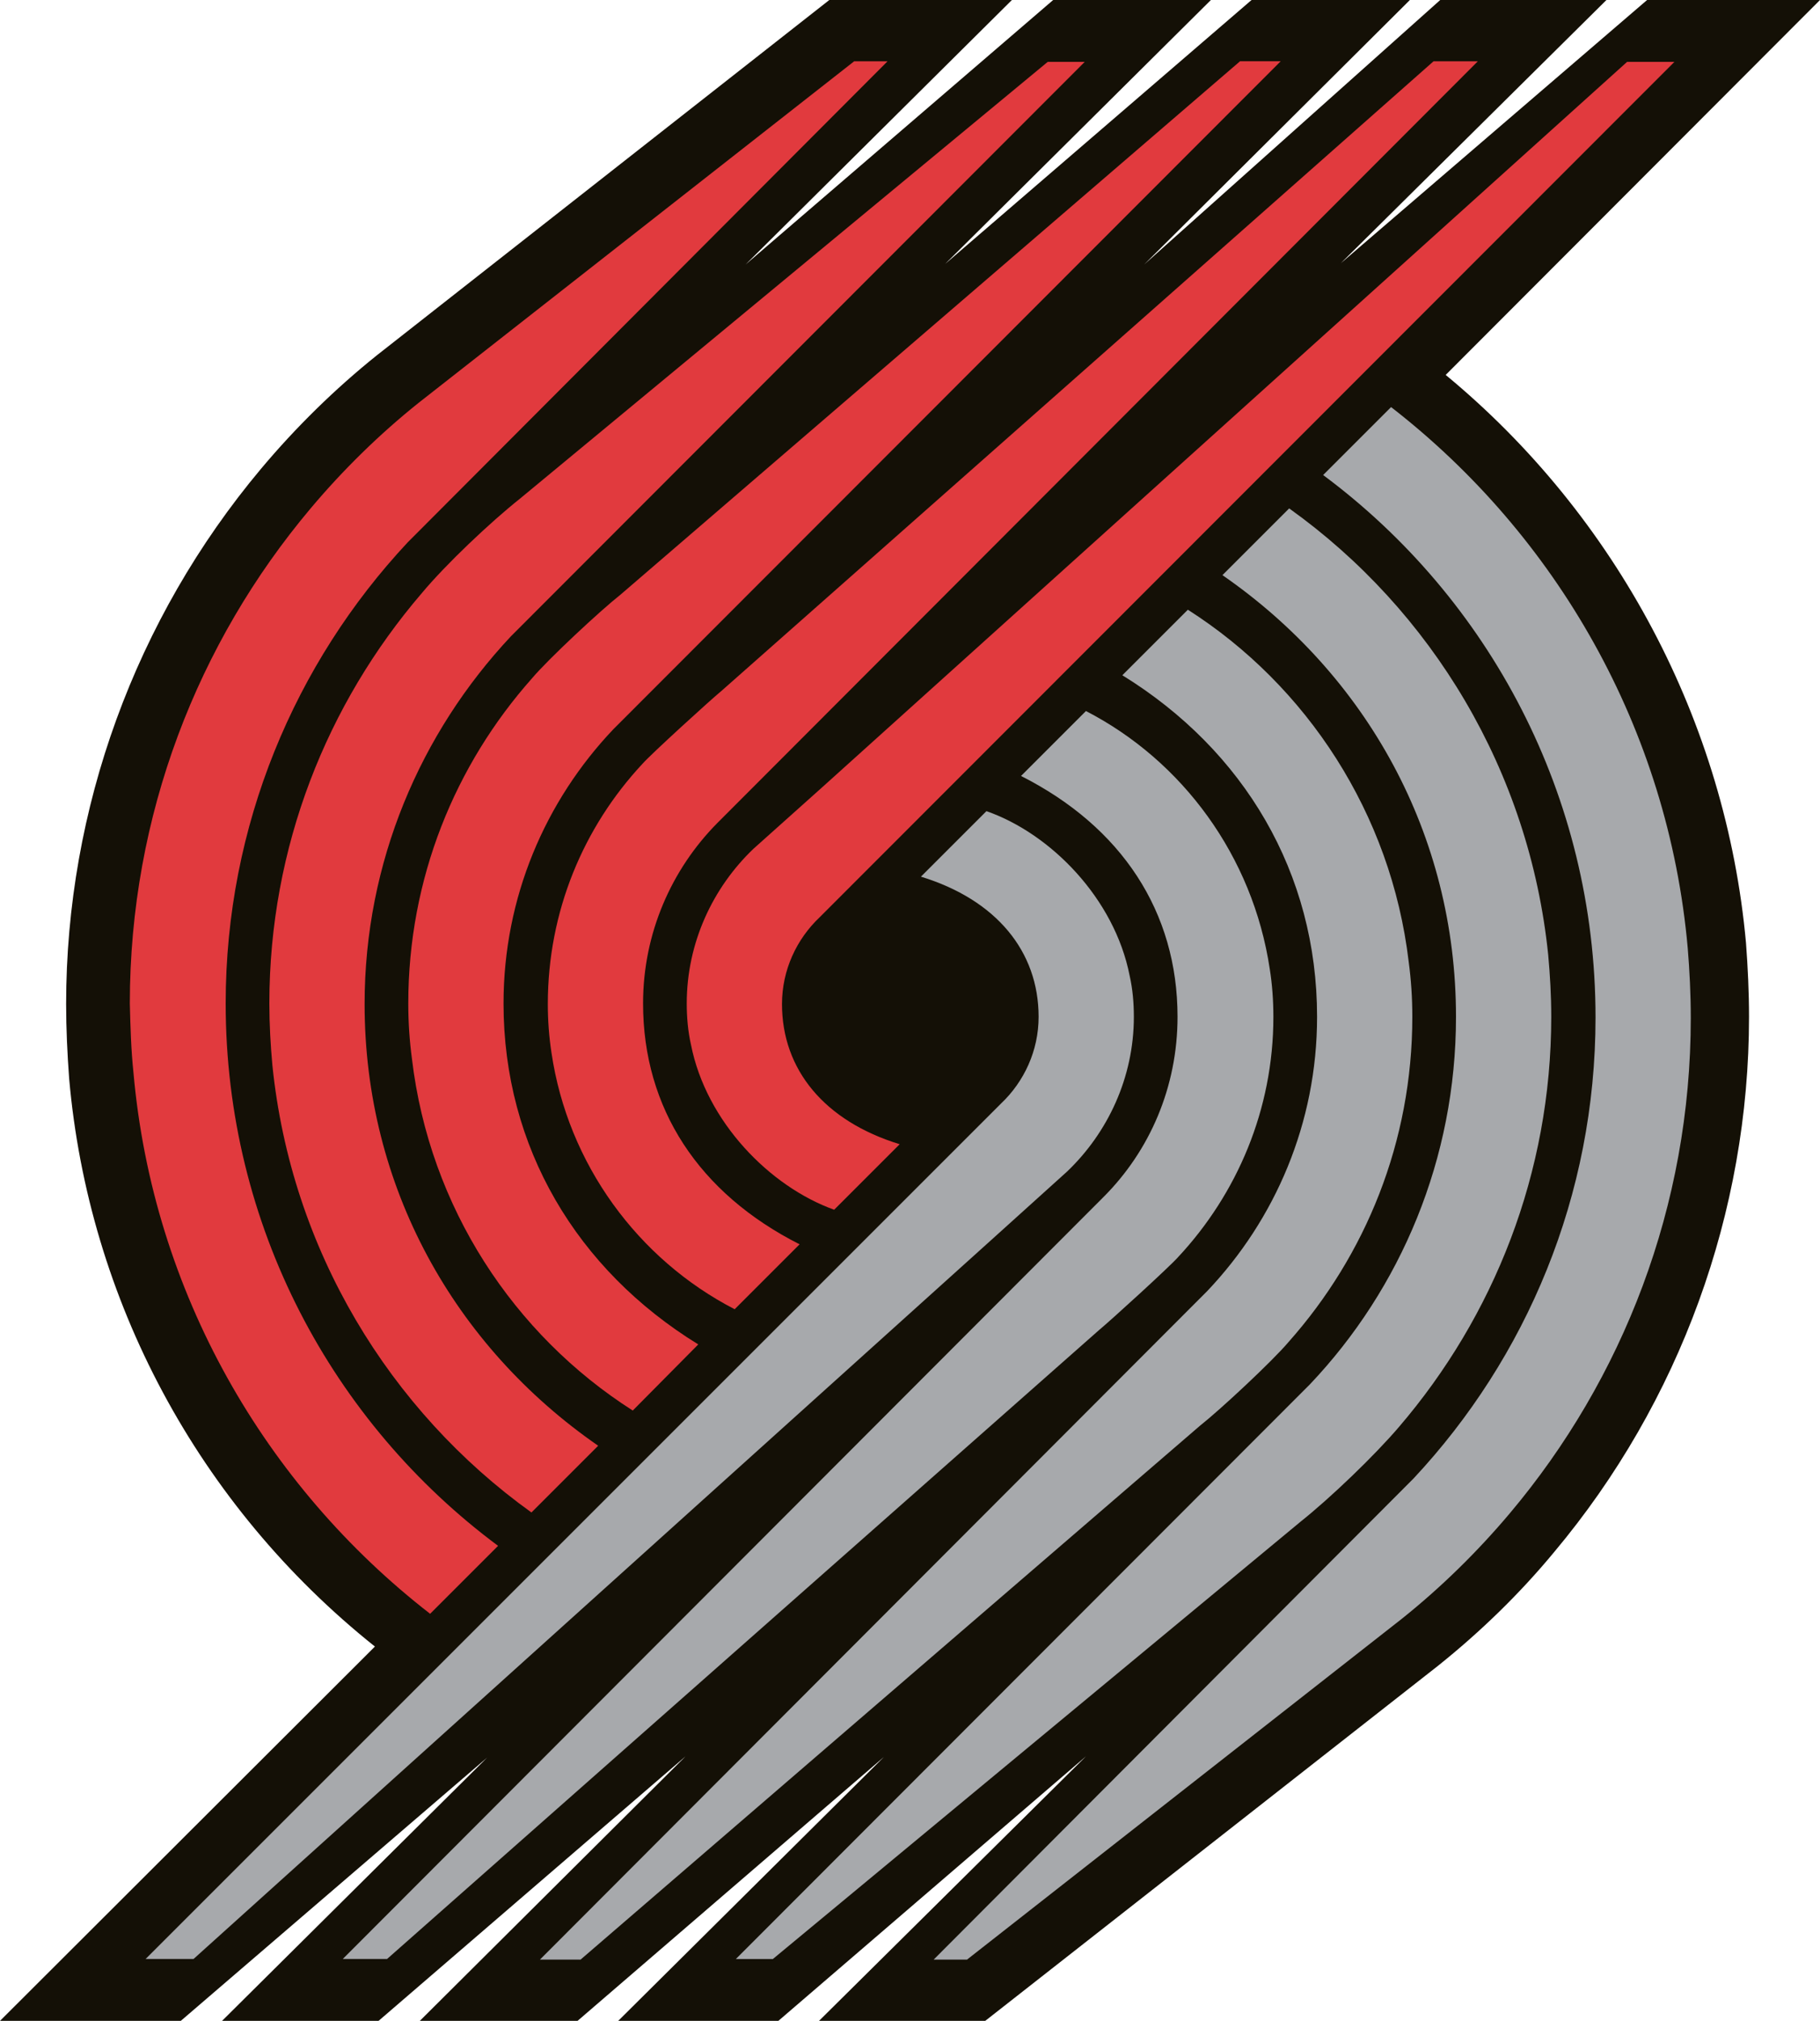 <?xml version="1.0" encoding="utf-8"?>
<!-- Generator: Adobe Illustrator 21.1.0, SVG Export Plug-In . SVG Version: 6.00 Build 0)  -->
<!DOCTYPE svg PUBLIC "-//W3C//DTD SVG 1.0//EN" "http://www.w3.org/TR/2001/REC-SVG-20010904/DTD/svg10.dtd">
<svg version="1.0" id="Layer_1" xmlns="http://www.w3.org/2000/svg" xmlns:xlink="http://www.w3.org/1999/xlink" x="0px" y="0px"
	 width="300px" height="333.1px" viewBox="0 0 300 333.1" style="enable-background:new 0 0 300 333.1;" xml:space="preserve">
<style type="text/css">
	.st0{fill:#141006;}
	.st1{fill:#E13A3E;}
	.st2{fill:#A7A9AC;}
</style>
<g>
	<path class="st0" d="M238.3,61.8L300,0h-28.5L221,43.4L264.8,0h-27.4l-48.8,43.6L232.4,0h-26.1l-50.5,43.5L199.6,0h-26l-50.7,43.6
		L166.8,0h-30.1L62.2,58.5c-7,5.6-13.5,12-19.2,18.8c-20.7,24.7-32.1,56-32.1,88.2c0,4.1,0.2,8.2,0.5,12.3
		c3.2,36.4,21.2,70.3,50.4,93.6L0,333.1h29.8l50.5-43.4l-43.7,43.4h25.8l50.6-43.6l-43.8,43.6h26l50.5-43.5l-43.8,43.5h26.4
		l50.7-43.6L135,333.1h27.4l74.6-58.5c7-5.6,13.5-11.9,19.2-18.8c20.7-24.7,32.1-56,32.1-88.2c0-4.1-0.2-8.2-0.5-12.2
		C284.5,119,266.5,85.1,238.3,61.8"/>
	<path class="st1" d="M137.5,199.4l10.8-10.8c-12.4-3.8-19.4-12.3-19.4-23.1c0-5.6,2.4-10.7,6.2-14.3l140.9-141h-7.8L135.6,129.7
		l-11.4,10.2c-6.7,6.4-11,15.5-11,25.5c0,2.3,0.2,4.6,0.7,6.8C116.4,184.9,126.9,195.6,137.5,199.4"/>
	<path class="st1" d="M121.1,215.8l10.7-10.7c-16.6-8.4-25.8-22.4-25.8-39.7c0-11.6,4.7-22.1,12.2-29.7L243.6,10.1h-7.3L118.9,113.9
		c-1.6,1.3-11.6,10.4-13,12c-9.7,10.4-15.6,24.3-15.6,39.6c0,2.7,0.2,5.4,0.6,8C93.6,191.9,105.2,207.6,121.1,215.8"/>
	<path class="st1" d="M104.3,232.5l10.8-10.9C95.1,209.3,83,189.1,83,165.4c0-17.5,6.9-33.4,18.1-45.2l110-110.1h-6.7L102.3,98
		c-3.3,2.6-11.9,10.6-14.6,13.8c-12.7,14.3-20.4,33-20.4,53.6c0,3.1,0.2,6.1,0.6,9.1C70.8,199,84.7,220,104.3,232.5"/>
	<path class="st1" d="M87.6,249.3l11-11c-23.7-16.4-38.5-42.7-38.5-72.8c0-23.4,9.2-44.7,24.1-60.6l94.6-94.7h-6.1l-87,72
		C80.8,86.1,73.5,93,69.5,97.8c-15.6,18.2-25.1,41.8-25.1,67.6c0,3.5,0.2,6.9,0.5,10.2C48,206,64.2,232.5,87.6,249.3"/>
	<path class="st1" d="M22,176.8c3.2,36.2,21.7,68.1,48.9,89.2l11.2-11.2c-27.3-20.3-44.9-52.8-44.9-89.4c0-29.3,11.4-56.1,30-76
		l79.1-79.3h-5.5L69,66.4c-6.5,5.2-12.5,11.1-17.8,17.4c-18.6,22.1-29.8,50.6-29.8,81.6C21.5,169.3,21.6,173,22,176.8"/>
	<path class="st2" d="M162.6,133.7l-10.8,10.8c12.4,3.8,19.4,12.3,19.4,23.1c0,5.6-2.4,10.7-6.2,14.3L24,322.9h7.9l132.7-119.6
		l11.3-10.2c6.7-6.4,11-15.5,11-25.5c0-2.3-0.2-4.6-0.7-6.8C183.7,148.1,173.2,137.4,162.6,133.7"/>
	<path class="st2" d="M179,117.2l-10.7,10.7c16.6,8.4,25.8,22.4,25.8,39.7c0,11.6-4.6,22.1-12.2,29.7L56.5,322.9h7.3l117.4-103.7
		c1.6-1.3,11.6-10.4,13-12c9.7-10.4,15.7-24.3,15.7-39.6c0-2.7-0.2-5.4-0.6-7.9C206.5,141.1,194.9,125.4,179,117.2"/>
	<path class="st2" d="M195.8,100.5l-10.8,10.8c20.1,12.4,32.1,32.6,32.1,56.3c0,17.5-6.9,33.4-18.1,45.2l-110,110.2h6.7L197.8,235
		c3.3-2.6,11.9-10.6,14.6-13.8c12.7-14.3,20.4-33,20.4-53.6c0-3.1-0.2-6.1-0.6-9.1C229.3,134.1,215.4,113,195.8,100.5"/>
	<path class="st2" d="M212.5,83.8l-11,11c23.7,16.4,38.5,42.7,38.5,72.8c0,23.4-9.1,44.8-24.1,60.6l-94.6,94.7h6.1l87-72.1
		c4.9-3.9,12.2-10.9,16.2-15.6c15.6-18.2,25.1-41.8,25.1-67.6c0-3.5-0.2-6.9-0.5-10.2C252.1,127.1,236,100.6,212.5,83.8"/>
	<path class="st2" d="M278.2,156.3c-3.2-36.2-21.7-68.1-48.9-89.2l-11.2,11.2c27.3,20.3,44.9,52.8,44.9,89.4c0,29.4-11.4,56.1-30,76
		l-79.1,79.3h5.5l71.7-56.2c6.5-5.2,12.5-11.1,17.8-17.4c18.6-22.1,29.8-50.6,29.8-81.6C278.7,163.8,278.5,160,278.2,156.3"/>
</g>
</svg>

